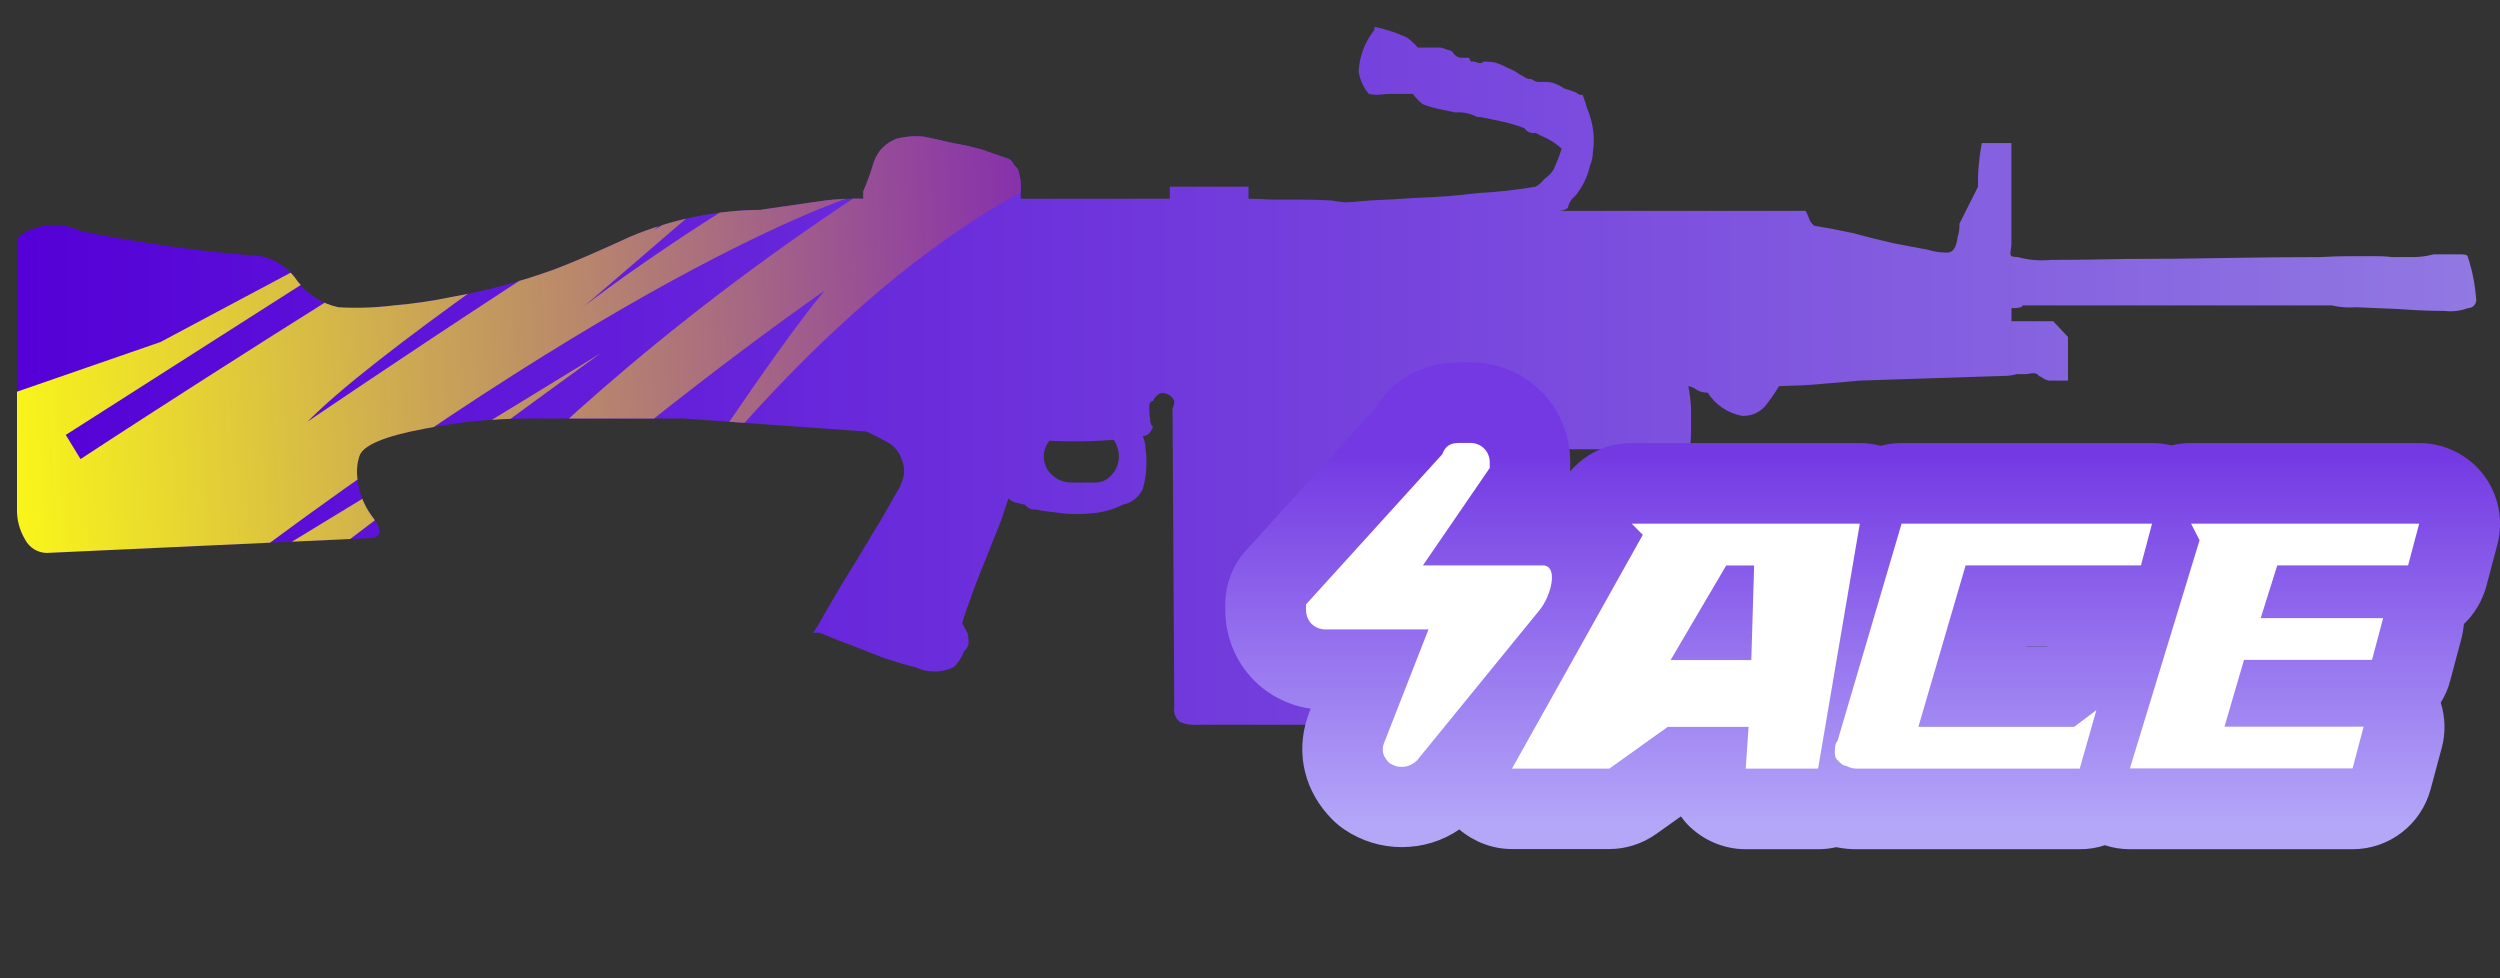 <?xml version="1.0" encoding="utf-8"?>
<!-- Generator: Adobe Illustrator 16.0.0, SVG Export Plug-In . SVG Version: 6.00 Build 0)  -->
<!DOCTYPE svg PUBLIC "-//W3C//DTD SVG 1.1//EN" "http://www.w3.org/Graphics/SVG/1.1/DTD/svg11.dtd">
<svg version="1.1" id="case1" xmlns="http://www.w3.org/2000/svg" xmlns:xlink="http://www.w3.org/1999/xlink" x="0px" y="0px"
	 width="92px" height="36px" viewBox="0 0 92 36" enable-background="new 0 0 92 36" xml:space="preserve">
<rect x="0" y="0" width="92" height="36" fill="#333333" stroke="none"/>
<linearGradient id="m249_2_" gradientUnits="userSpaceOnUse" x1="0.624" y1="13.867" x2="91.125" y2="13.867">
	<stop  offset="0" style="stop-color:#5400D7"/>
	<stop  offset="1" style="stop-color:#9178E2"/>
</linearGradient>
<path id="m249" fill="url(#m249_2_)" d="M52.174,1.751h0.854l0.412,0.136c0.058,0.126,0.172,0.217,0.311,0.24h0.309l0.064,0.136
	c0.081-0.004,0.161,0.007,0.234,0.034c0.078,0.047,0.182,0.033,0.24-0.034c0.137,0.004,0.272,0.016,0.408,0.034
	c0.166,0.049,0.325,0.118,0.477,0.205c0.16,0.056,0.313,0.136,0.443,0.239c0.084,0.037,0.164,0.083,0.239,0.137
	c0.063,0.023,0.134,0.035,0.203,0.035c0.065,0.058,0.149,0.094,0.237,0.102h0.309c0.08,0.005,0.16,0.016,0.238,0.034
	c0.145,0.05,0.283,0.119,0.408,0.205c0.156,0.046,0.295,0.089,0.406,0.136l0.174,0.102h0.103c0.067,0.182,0.124,0.355,0.17,0.513
	c0.073,0.176,0.131,0.359,0.171,0.545c0.044,0.19,0.066,0.385,0.066,0.58c0.002,0.16-0.01,0.32-0.033,0.478
	c-0.002,0.165-0.035,0.326-0.102,0.477c-0.093,0.414-0.277,0.801-0.55,1.128c-0.141,0.11-0.235,0.268-0.271,0.443
	c-0.039,0.032-0.088,0.055-0.137,0.068c-0.057,0.02-0.11,0.032-0.17,0.035h9.063c0.039,0.077,0.072,0.157,0.104,0.238
	c0.041,0.119,0.108,0.225,0.202,0.308c0.435,0.069,0.909,0.16,1.435,0.273c0.498,0.137,0.998,0.261,1.498,0.375
	c0.5,0.092,0.92,0.171,1.262,0.238c0.23,0.073,0.473,0.108,0.716,0.103c0.204,0,0.331-0.194,0.375-0.581
	c0.051-0.154,0.073-0.316,0.065-0.479l0.684-1.364V6.563c0-0.183,0.014-0.366,0.034-0.548c0.021-0.249,0.057-0.501,0.104-0.75h1.09
	v3.753l-0.035,0.273V9.36c0,0.067,0.088,0.101,0.271,0.101c0.399,0.109,0.815,0.144,1.228,0.103c0.772,0,1.703-0.011,2.793-0.035
	c1.113,0,2.31-0.011,3.578-0.034c1.25-0.022,2.433-0.034,3.543-0.034c0.364-0.022,0.729-0.034,1.093-0.034h0.889
	c0.218-0.003,0.437,0.008,0.646,0.034h0.748c0.268,0.001,0.528-0.033,0.783-0.101h1.021c0.16,0,0.24,0.034,0.24,0.101
	c0.174,0.519,0.274,1.059,0.309,1.605c-0.018,0.156-0.148,0.274-0.307,0.273c-0.271,0.102-0.563,0.137-0.854,0.103
	c-0.521,0-1.076-0.023-1.671-0.068L86.7,11.306c-0.3,0.024-0.599,0.001-0.888-0.067H74.43c0,0.067-0.137,0.102-0.408,0.102v0.478
	h1.533l0.547,0.582v1.604h-0.719c-0.099-0.026-0.191-0.073-0.271-0.136c-0.057-0.014-0.104-0.05-0.137-0.102
	c-0.043-0.017-0.091-0.029-0.138-0.034c-0.079,0.001-0.159,0.013-0.237,0.034h-0.375c-0.178,0.048-0.361,0.071-0.545,0.068
	l-5.246,0.171c-0.729,0.068-1.396,0.125-2.012,0.17c-0.613,0.024-0.932,0.034-0.954,0.034c-0.135,0.225-0.282,0.441-0.442,0.649
	c-0.209,0.297-0.558,0.465-0.92,0.444c-0.521-0.097-0.979-0.406-1.263-0.854c-0.143,0.004-0.282-0.031-0.407-0.103
	c-0.088-0.071-0.192-0.118-0.308-0.136c0.06,0.281,0.095,0.567,0.103,0.854v0.649c0.004,0.239-0.006,0.479-0.03,0.716
	c-0.038,0.122-0.099,0.238-0.173,0.342c-0.182,0.022-0.362,0.022-0.547,0c-0.186-0.057-0.367-0.124-0.545-0.205
	c-0.396-0.034-0.793-0.046-1.189-0.034H57.12c-1.021,0-2.103,0.012-3.238,0.034H51.6c0.035,0.12,0.069,0.247,0.104,0.375
	c0.233,0.812,0.372,1.646,0.407,2.491v6.414c0.063,0.309,0.005,0.627-0.17,0.889c-0.154-0.045-0.315-0.065-0.479-0.065h-7.395
	c-0.221,0.021-0.443-0.015-0.648-0.103c-0.165-0.131-0.245-0.342-0.206-0.549l-0.064-10.99c0.042-0.084,0.064-0.178,0.064-0.272
	c-0.077-0.183-0.26-0.299-0.459-0.29c-0.028,0.004-0.055,0.01-0.088,0.017c-0.105,0.064-0.189,0.16-0.237,0.273
	c-0.088,0-0.137,0.08-0.137,0.24c0,0.148,0.011,0.297,0.033,0.443c-0.005,0.102,0.033,0.201,0.103,0.274
	c-0.033,0.086-0.079,0.167-0.137,0.237c-0.067,0.059-0.15,0.095-0.238,0.103c0.063,0.14,0.098,0.29,0.102,0.443
	c0.024,0.169,0.037,0.341,0.035,0.512c0.003,0.335-0.042,0.669-0.137,0.99c-0.144,0.301-0.423,0.518-0.75,0.58
	c-0.34,0.172-0.71,0.275-1.09,0.307c-0.385,0.045-0.773,0.045-1.158,0c-0.387-0.045-0.705-0.088-0.955-0.137
	c-0.146,0.014-0.289-0.051-0.374-0.17l-0.273-0.066c-0.13-0.018-0.251-0.079-0.341-0.174c-0.021,0.069-0.113,0.342-0.272,0.819
	c-0.181,0.454-0.386,0.967-0.614,1.536c-0.227,0.547-0.42,1.058-0.579,1.533c-0.096,0.232-0.176,0.475-0.239,0.719
	c0.075,0.121,0.144,0.246,0.205,0.373c0.019,0.113,0.03,0.229,0.035,0.344c-0.015,0.119-0.077,0.23-0.171,0.307
	c-0.082,0.219-0.209,0.418-0.375,0.581c-0.453,0.216-0.978,0.216-1.431,0c-0.363-0.088-0.75-0.206-1.158-0.341
	c-0.41-0.16-0.783-0.309-1.125-0.443c-0.386-0.138-0.794-0.297-1.225-0.479h-0.24l0.137-0.206c0.273-0.478,0.591-1.024,0.955-1.64
	c0.387-0.612,0.738-1.192,1.056-1.738c0.34-0.549,0.613-1.014,0.817-1.4c0.146-0.21,0.26-0.44,0.341-0.683
	c0.067-0.224,0.055-0.465-0.034-0.682c-0.079-0.275-0.263-0.509-0.511-0.649L32.24,16.05c-0.12-0.062-0.24-0.118-0.354-0.169
	l-6.729-0.479H19.4c-1.27,0.004-2.537,0.129-3.782,0.375c-1.454,0.273-2.249,0.604-2.385,0.991
	c-0.099,0.294-0.123,0.609-0.068,0.916c0.056,0.469,0.232,0.916,0.511,1.296c0.271,0.342,0.351,0.58,0.239,0.717
	c-0.057,0.074-0.147,0.111-0.239,0.102l-11.96,0.549c-0.329-0.007-0.629-0.188-0.784-0.479c-0.213-0.35-0.319-0.75-0.307-1.157
	V8.814C0.764,8.636,0.954,8.506,1.17,8.439c0.585-0.227,1.239-0.202,1.805,0.068C5.17,8.949,7.389,9.256,9.621,9.429
	c0.546,0.124,1.023,0.454,1.331,0.922c0.369,0.488,0.902,0.827,1.5,0.956c0.681,0.04,1.364,0.017,2.041-0.068
	c0.71-0.059,1.416-0.162,2.114-0.308c1.299-0.23,2.575-0.574,3.815-1.025c0.659-0.25,1.579-0.647,2.76-1.192
	c1.522-0.639,3.154-0.976,4.804-0.991l0.444-0.067c0.636-0.09,1.272-0.181,1.907-0.274c0.475-0.062,0.953-0.084,1.431-0.068V7.04
	c0.13-0.3,0.244-0.608,0.341-0.921c0.055-0.225,0.16-0.436,0.306-0.615c0.166-0.187,0.377-0.328,0.614-0.409
	c0.313-0.076,0.637-0.099,0.958-0.068c0.34,0.068,0.703,0.148,1.089,0.24c0.356,0.061,0.709,0.14,1.057,0.239l0.987,0.34
	c0.095,0.052,0.168,0.137,0.205,0.239c0.095,0.062,0.157,0.162,0.171,0.274c0.049,0.166,0.071,0.338,0.067,0.511v0.443h5.486V6.87
	h2.896v0.443c0.226,0,0.51,0.011,0.852,0.033h1.158c0.386,0,0.738,0.012,1.057,0.033c0.168,0.033,0.34,0.056,0.512,0.069
	c0.067,0,0.354-0.022,0.854-0.069c0.5-0.021,1.104-0.055,1.809-0.101c0.701-0.022,1.432-0.08,2.18-0.171
	c0.721-0.037,1.438-0.116,2.148-0.238c0.118-0.068,0.225-0.161,0.307-0.273c0.135-0.09,0.25-0.206,0.34-0.341
	c0.119-0.254,0.223-0.517,0.306-0.785c-0.183-0.168-0.389-0.306-0.612-0.409c-0.117-0.047-0.229-0.104-0.34-0.171
	C56.35,4.923,56.188,4.855,56.1,4.719c-0.254-0.1-0.517-0.18-0.783-0.239C55,4.412,54.727,4.355,54.5,4.309h-0.134
	c-0.25-0.135-0.534-0.195-0.816-0.171L52.895,4c-0.186-0.041-0.367-0.097-0.543-0.169c-0.125-0.101-0.236-0.216-0.341-0.341V3.456
	h-0.719c-0.194-0.003-0.388,0.008-0.58,0.035c-0.114,0-0.229-0.012-0.34-0.035c-0.197-0.234-0.326-0.517-0.374-0.819
	c0.025-0.561,0.229-1.098,0.579-1.536V1h0.067c0.388,0.087,0.764,0.213,1.123,0.375C51.919,1.482,52.057,1.609,52.174,1.751z
	 M40.985,16.186c-0.788,0.062-1.579,0.073-2.368,0.033c-0.31,0.381-0.265,0.938,0.102,1.264c0.202,0.19,0.473,0.289,0.75,0.273
	h0.887c0.211-0.014,0.408-0.113,0.546-0.273c0.185-0.191,0.283-0.45,0.271-0.716C41.168,16.559,41.103,16.357,40.985,16.186z"/>
<linearGradient id="shape5_1_" gradientUnits="userSpaceOnUse" x1="691.086" y1="474.428" x2="691.086" y2="488.178" gradientTransform="matrix(1 0 0 1 -622.54 -457.76)">
	<stop  offset="0" style="stop-color:#7439E3"/>
	<stop  offset="1" style="stop-color:#B4A7F8"/>
</linearGradient>
<path id="shape5" fill="url(#shape5_1_)" d="M78.377,31.251c-0.313,0-0.625-0.05-0.922-0.147c-0.298,0.104-0.609,0.147-0.922,0.147
	H68.34c-0.186,0-0.443-0.009-0.77-0.075c-0.217,0.051-0.439,0.075-0.664,0.075h-2.664c-0.816,0-1.605-0.342-2.166-0.937
	c-0.078-0.086-0.15-0.174-0.219-0.271l-0.91,0.648c-0.504,0.356-1.1,0.554-1.725,0.554h-3.584c-0.719,0-1.402-0.269-1.938-0.722
	c-0.614,0.427-1.353,0.651-2.112,0.651c-0.75,0-1.479-0.222-2.104-0.642c-0.164-0.11-0.314-0.233-0.451-0.37
	c-1.021-1.021-1.363-2.423-0.92-3.753l0.044-0.128l0.079-0.203c-1.8-0.254-3.146-1.767-3.146-3.646V22.24
	c0-0.741,0.274-1.45,0.773-1.996l4.748-5.232c0.646-1.069,1.763-1.679,3.078-1.679h0.41c2.065,0,3.686,1.618,3.686,3.684
	c0,0-0.001,0.289-0.003,0.331c0.555-0.653,1.37-1.044,2.26-1.044h8.397c0.262,0,0.519,0.034,0.769,0.103
	c0.25-0.067,0.508-0.103,0.771-0.103h9.219c0.242,0,0.48,0.029,0.718,0.087c0.231-0.058,0.479-0.087,0.719-0.087h8.396
	c0.918,0,1.798,0.433,2.354,1.159c0.563,0.726,0.752,1.689,0.519,2.573l-0.406,1.532c-0.146,0.541-0.434,1.02-0.825,1.395
	c-0.019,0.188-0.049,0.372-0.098,0.555l-0.41,1.537c-0.072,0.282-0.188,0.551-0.347,0.799c0.168,0.533,0.188,1.109,0.041,1.656
	l-0.414,1.539c-0.351,1.297-1.521,2.202-2.865,2.202H78.377z M75.338,23.782l0.018-0.009h-0.797l-0.004,0.009H75.338z"/>
<path id="ACE" fill="#FFFFFF" d="M52.568,23.163h-3.789c-0.409,0-0.717-0.308-0.717-0.718c0-0.104,0-0.104,0-0.204l5.018-5.531
	c0.104-0.307,0.311-0.41,0.615-0.41h0.41c0.408,0,0.717,0.308,0.717,0.717c0,0.102,0,0.205,0,0.205l-2.458,3.584h4.401
	c0.613,0,0.311,1.127-0.104,1.639l-4.509,5.531c-0.309,0.308-0.717,0.308-1.021,0.104c-0.205-0.206-0.309-0.41-0.205-0.719
	L52.568,23.163L52.568,23.163L52.568,23.163z M60.046,19.271l0.409,0.41l-4.813,8.603h3.584l2.147-1.536h2.974l-0.104,1.536h2.663
	l1.535-9.013H60.046L60.046,19.271z M64.552,20.809l-0.104,3.482h-2.97l2.047-3.482H64.552L64.552,20.809z M68.343,28.284h8.191
	l0.612-2.15l-0.818,0.614h-5.732l1.739-5.941h6.452l0.408-1.535h-9.217l-2.355,7.988c-0.102,0.104-0.102,0.309-0.102,0.409
	c0,0.103,0,0.205,0.103,0.31c0.103,0.105,0.205,0.203,0.308,0.203C68.136,28.284,68.24,28.284,68.343,28.284L68.343,28.284
	L68.343,28.284z M80.632,19.271l0.312,0.609l-2.563,8.396h8.193l0.408-1.534h-5.121l0.718-2.458h4.711l0.41-1.537h-4.507
	l0.611-1.941h4.814l0.408-1.535H80.632L80.632,19.271z"/>
<g>
	<defs>
		<path id="m249_1_" d="M52.174,1.751h0.854l0.412,0.136c0.058,0.126,0.172,0.217,0.311,0.24h0.309l0.064,0.136
			c0.081-0.004,0.161,0.007,0.234,0.034c0.078,0.047,0.182,0.033,0.24-0.034c0.137,0.004,0.272,0.016,0.408,0.034
			c0.166,0.049,0.325,0.118,0.477,0.205c0.16,0.056,0.313,0.136,0.443,0.239c0.084,0.037,0.164,0.083,0.239,0.137
			c0.063,0.023,0.134,0.035,0.203,0.035c0.065,0.058,0.149,0.094,0.237,0.102h0.309c0.08,0.005,0.16,0.016,0.238,0.034
			c0.145,0.05,0.283,0.119,0.408,0.205c0.156,0.046,0.295,0.089,0.406,0.136l0.174,0.102h0.103c0.067,0.182,0.124,0.355,0.17,0.513
			c0.073,0.176,0.131,0.359,0.171,0.545c0.044,0.19,0.066,0.385,0.066,0.58c0.002,0.16-0.01,0.32-0.033,0.478
			c-0.002,0.165-0.035,0.326-0.102,0.477c-0.093,0.414-0.277,0.801-0.55,1.128c-0.141,0.11-0.235,0.268-0.271,0.443
			c-0.039,0.032-0.088,0.055-0.137,0.068c-0.057,0.02-0.11,0.032-0.17,0.035h9.063c0.039,0.077,0.072,0.157,0.104,0.238
			c0.041,0.119,0.108,0.225,0.202,0.308c0.435,0.069,0.909,0.16,1.435,0.273c0.498,0.137,0.998,0.261,1.498,0.375
			c0.5,0.092,0.92,0.171,1.262,0.238c0.23,0.073,0.473,0.108,0.716,0.103c0.204,0,0.331-0.194,0.375-0.581
			c0.051-0.154,0.073-0.316,0.065-0.479l0.684-1.364V6.563c0-0.183,0.014-0.366,0.034-0.548c0.021-0.249,0.057-0.501,0.104-0.75
			h1.09v3.753l-0.035,0.273V9.36c0,0.067,0.088,0.101,0.271,0.101c0.399,0.109,0.815,0.144,1.228,0.103
			c0.772,0,1.703-0.011,2.793-0.035c1.113,0,2.31-0.011,3.578-0.034c1.25-0.022,2.433-0.034,3.543-0.034
			c0.364-0.022,0.729-0.034,1.093-0.034h0.889c0.218-0.003,0.437,0.008,0.646,0.034h0.748c0.268,0.001,0.528-0.033,0.783-0.101
			h1.021c0.16,0,0.24,0.034,0.24,0.101c0.174,0.519,0.274,1.059,0.309,1.605c-0.018,0.156-0.148,0.274-0.307,0.273
			c-0.271,0.102-0.563,0.137-0.854,0.103c-0.521,0-1.076-0.023-1.671-0.068L86.7,11.306c-0.3,0.024-0.599,0.001-0.888-0.067H74.43
			c0,0.067-0.137,0.102-0.408,0.102v0.478h1.533l0.547,0.582v1.604h-0.719c-0.099-0.026-0.191-0.073-0.271-0.136
			c-0.057-0.014-0.104-0.05-0.137-0.102c-0.043-0.017-0.091-0.029-0.138-0.034c-0.079,0.001-0.159,0.013-0.237,0.034h-0.375
			c-0.178,0.048-0.361,0.071-0.545,0.068l-5.246,0.171c-0.729,0.068-1.396,0.125-2.012,0.17c-0.613,0.024-0.932,0.034-0.954,0.034
			c-0.135,0.225-0.282,0.44-0.442,0.649c-0.209,0.297-0.558,0.465-0.92,0.443c-0.521-0.097-0.979-0.406-1.263-0.854
			c-0.143,0.004-0.282-0.031-0.407-0.103c-0.088-0.071-0.192-0.118-0.308-0.136c0.06,0.281,0.095,0.567,0.103,0.854v0.648
			c0.004,0.239-0.006,0.479-0.03,0.717c-0.038,0.121-0.099,0.237-0.173,0.342c-0.182,0.021-0.362,0.021-0.547,0
			c-0.186-0.058-0.367-0.125-0.545-0.205c-0.396-0.034-0.793-0.047-1.189-0.034H57.12c-1.021,0-2.103,0.012-3.238,0.034H51.6
			c0.035,0.119,0.069,0.246,0.104,0.375c0.233,0.812,0.372,1.646,0.407,2.49v6.414c0.063,0.309,0.005,0.627-0.17,0.889
			c-0.154-0.045-0.315-0.065-0.479-0.065h-7.395c-0.221,0.021-0.443-0.015-0.648-0.103c-0.165-0.131-0.245-0.342-0.206-0.549
			l-0.064-10.99c0.042-0.084,0.064-0.178,0.064-0.271c-0.077-0.184-0.26-0.299-0.459-0.29c-0.028,0.004-0.055,0.01-0.088,0.017
			c-0.105,0.064-0.189,0.16-0.237,0.273c-0.088,0-0.137,0.08-0.137,0.24c0,0.148,0.011,0.297,0.033,0.443
			c-0.005,0.102,0.033,0.201,0.103,0.273c-0.033,0.086-0.079,0.167-0.137,0.237c-0.067,0.059-0.15,0.095-0.238,0.103
			c0.063,0.141,0.098,0.29,0.102,0.443c0.024,0.169,0.037,0.341,0.035,0.512c0.003,0.335-0.042,0.67-0.137,0.99
			c-0.144,0.301-0.423,0.518-0.75,0.58c-0.34,0.172-0.71,0.275-1.09,0.307c-0.385,0.045-0.773,0.045-1.158,0
			c-0.387-0.045-0.705-0.088-0.955-0.137c-0.146,0.014-0.289-0.051-0.374-0.17l-0.273-0.066c-0.13-0.018-0.251-0.078-0.341-0.174
			c-0.021,0.069-0.113,0.342-0.272,0.819c-0.181,0.454-0.386,0.967-0.614,1.536c-0.227,0.547-0.42,1.058-0.579,1.533
			c-0.096,0.232-0.176,0.475-0.239,0.719c0.075,0.121,0.144,0.246,0.205,0.373c0.019,0.113,0.03,0.229,0.035,0.344
			c-0.015,0.119-0.077,0.23-0.171,0.307c-0.082,0.219-0.209,0.418-0.375,0.581c-0.453,0.216-0.978,0.216-1.431,0
			c-0.363-0.088-0.75-0.206-1.158-0.341c-0.41-0.16-0.783-0.309-1.125-0.443c-0.386-0.138-0.794-0.297-1.225-0.479h-0.24
			l0.137-0.206c0.273-0.478,0.591-1.024,0.955-1.64c0.387-0.612,0.738-1.192,1.056-1.738c0.34-0.549,0.613-1.014,0.817-1.4
			c0.146-0.21,0.26-0.439,0.341-0.683c0.067-0.224,0.055-0.466-0.034-0.683c-0.079-0.274-0.263-0.508-0.511-0.648L32.24,16.05
			c-0.12-0.062-0.24-0.118-0.354-0.169l-6.729-0.479H19.4c-1.27,0.004-2.537,0.129-3.782,0.375c-1.454,0.272-2.249,0.604-2.385,0.99
			c-0.099,0.295-0.123,0.609-0.068,0.916c0.056,0.469,0.232,0.916,0.511,1.297c0.271,0.342,0.351,0.58,0.239,0.717
			c-0.057,0.074-0.147,0.111-0.239,0.102l-11.96,0.549c-0.329-0.007-0.629-0.188-0.784-0.479c-0.213-0.35-0.319-0.75-0.307-1.157
			V8.814C0.764,8.636,0.954,8.506,1.17,8.439c0.585-0.227,1.239-0.202,1.805,0.068C5.17,8.949,7.389,9.256,9.621,9.429
			c0.546,0.124,1.023,0.454,1.331,0.922c0.369,0.488,0.902,0.827,1.5,0.956c0.681,0.04,1.364,0.017,2.041-0.068
			c0.71-0.059,1.416-0.162,2.114-0.308c1.299-0.23,2.575-0.574,3.815-1.025c0.659-0.25,1.579-0.647,2.76-1.192
			c1.522-0.639,3.154-0.976,4.804-0.991l0.444-0.067c0.636-0.09,1.272-0.181,1.907-0.274c0.475-0.062,0.953-0.084,1.431-0.068V7.04
			c0.13-0.3,0.244-0.608,0.341-0.921c0.055-0.225,0.16-0.436,0.306-0.615c0.166-0.187,0.377-0.328,0.614-0.409
			c0.313-0.076,0.637-0.099,0.958-0.068c0.34,0.068,0.703,0.148,1.089,0.24c0.356,0.061,0.709,0.14,1.057,0.239l0.987,0.34
			c0.095,0.052,0.168,0.137,0.205,0.239c0.095,0.062,0.157,0.162,0.171,0.274c0.049,0.166,0.071,0.338,0.067,0.511v0.443h5.486V6.87
			h2.896v0.443c0.226,0,0.51,0.011,0.852,0.033h1.158c0.386,0,0.738,0.012,1.057,0.033c0.168,0.033,0.34,0.056,0.512,0.069
			c0.067,0,0.354-0.022,0.854-0.069c0.5-0.021,1.104-0.055,1.809-0.101c0.701-0.022,1.432-0.08,2.18-0.171
			c0.721-0.037,1.438-0.116,2.148-0.238c0.118-0.068,0.225-0.161,0.307-0.273c0.135-0.09,0.25-0.206,0.34-0.341
			c0.119-0.254,0.223-0.517,0.306-0.785c-0.183-0.168-0.389-0.306-0.612-0.409c-0.117-0.047-0.229-0.104-0.34-0.171
			C56.35,4.923,56.188,4.855,56.1,4.719c-0.254-0.1-0.517-0.18-0.783-0.239C55,4.412,54.727,4.355,54.5,4.309h-0.134
			c-0.25-0.135-0.534-0.195-0.816-0.171L52.895,4c-0.186-0.041-0.367-0.097-0.543-0.169c-0.125-0.101-0.236-0.216-0.341-0.341V3.456
			h-0.719c-0.194-0.003-0.388,0.008-0.58,0.035c-0.114,0-0.229-0.012-0.34-0.035c-0.197-0.234-0.326-0.517-0.374-0.819
			c0.025-0.561,0.229-1.098,0.579-1.536V1h0.067c0.388,0.087,0.764,0.213,1.123,0.375C51.919,1.482,52.057,1.609,52.174,1.751z
			 M40.985,16.186c-0.788,0.063-1.579,0.073-2.368,0.033c-0.31,0.381-0.265,0.938,0.102,1.264c0.202,0.19,0.473,0.289,0.75,0.273
			h0.887c0.211-0.014,0.408-0.113,0.546-0.273c0.185-0.19,0.283-0.449,0.271-0.715C41.168,16.559,41.103,16.357,40.985,16.186z"/>
	</defs>
	<clipPath id="m249_3_">
		<use xlink:href="#m249_1_"  overflow="visible"/>
	</clipPath>
	
		<linearGradient id="SVGID_1_" gradientUnits="userSpaceOnUse" x1="-1134.555" y1="-842.137" x2="-1089.024" y2="-842.137" gradientTransform="matrix(0.998 -0.062 0.062 0.998 1182.978 783.803)">
		<stop  offset="0" style="stop-color:#FFFF13"/>
		<stop  offset="1" style="stop-color:#7411C3"/>
	</linearGradient>
	<path clip-path="url(#m249_3_)" fill="url(#SVGID_1_)" d="M5.903,12.588l11.341-6.042L2.42,16.005l0.544,0.889
		c0,0,28.675-18.854,37.51-21.469c0,0-24.502,15.325-29.156,20.093c0,0,13.448-9.158,17.85-11.281l-5.106,4.229l2.087-1.197
		l-4.633,3.985c0,0,8.712-6.801,18.08-9.804l3.509,3.688c0,0-7.874,0.139-18.657,13.961c0,0,4.009-6.148,5.891-8.398
		c0,0-7.489,5.16-15.068,12.244l5.673-6.326c0,0-5.923,4.565-9.842,9.928c0,0,5.677-9.594,20.549-19.41
		c0,0-8.153,2.359-24.858,15.204c0,0,14.581-8.874,15.318-9.347c0.67-0.467-18.496,13.17-20.502,16.78
		c-2.215,3.621-3.487-14.492-3.487-14.492L5.903,12.588z"/>
</g>
</svg>
